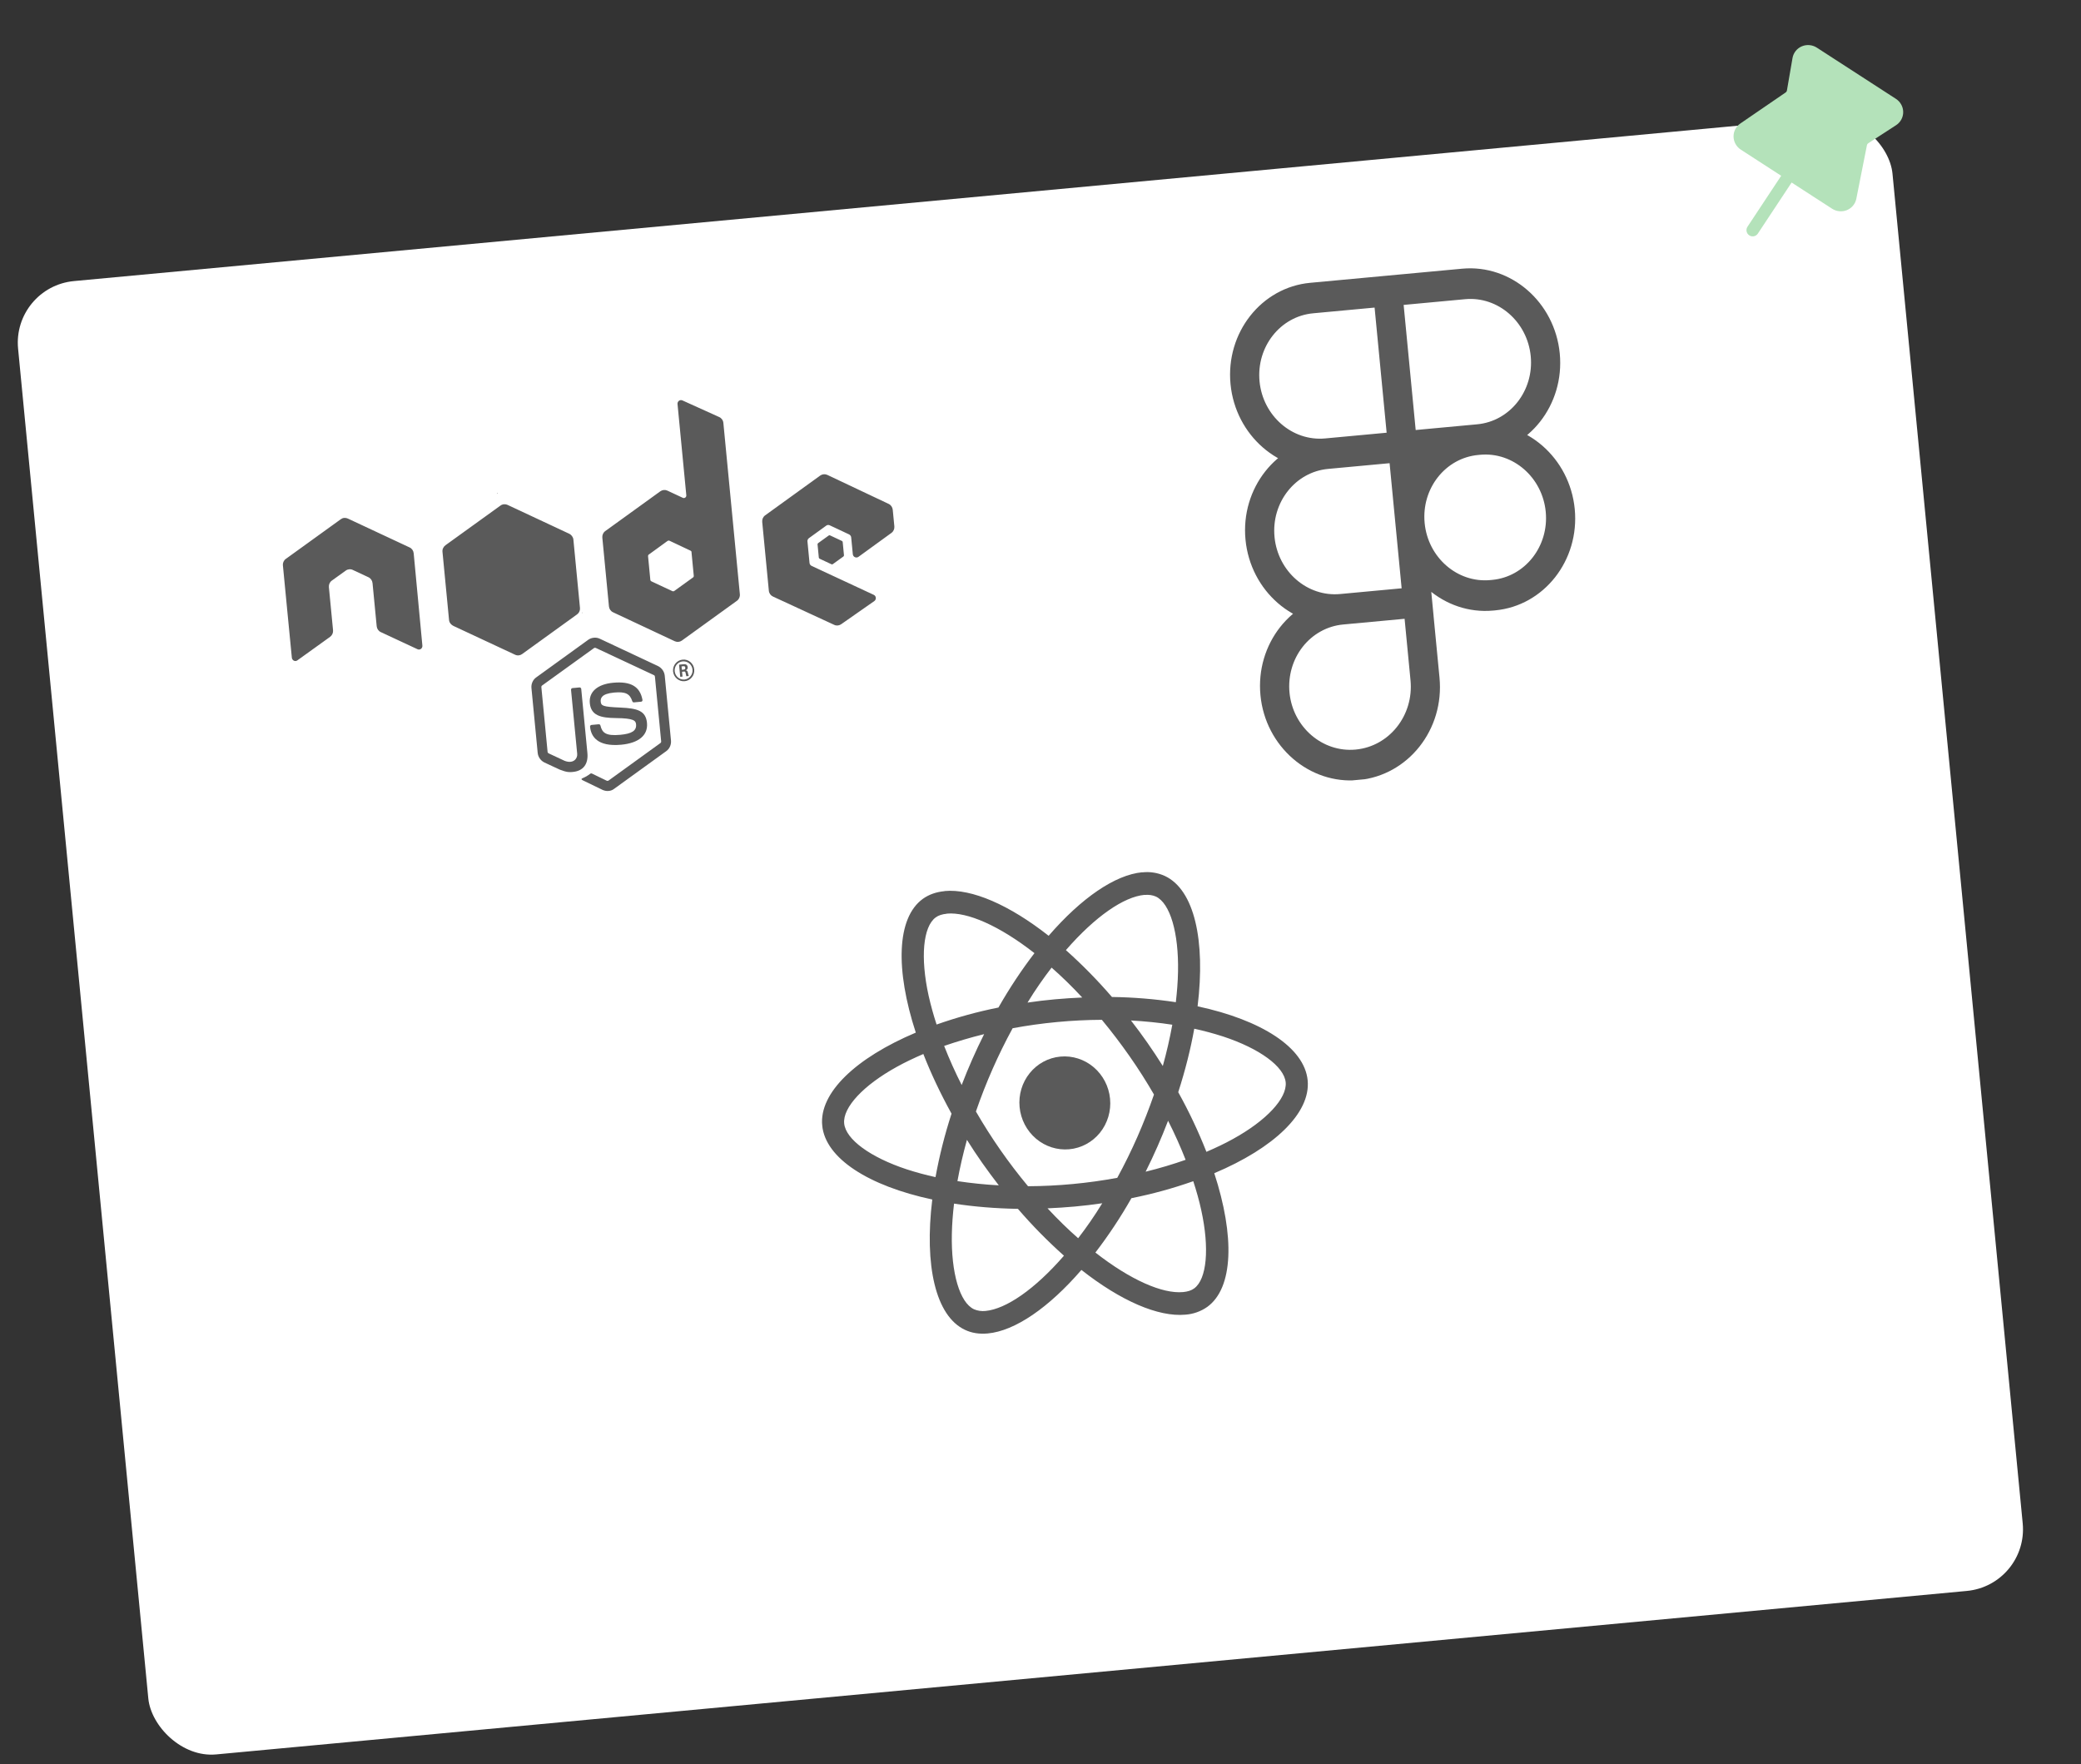 <svg width="335" height="284" viewBox="0 0 335 284" fill="none" xmlns="http://www.w3.org/2000/svg">
<rect x="0" y="0" width="335" height="284" fill="#333333" stroke="none"/>
<rect width="302.953" height="238.353" rx="10" transform="matrix(0.996 -0.093 0.096 0.995 1.952 46.173)" fill="white"/>
<g clip-path="url(#clip0_32_178)">
<path d="M210.508 173.902C209.998 168.599 203.03 164.175 192.789 161.983C194.086 151.394 192.272 143.23 187.523 141.003C186.374 140.479 185.112 140.279 183.867 140.424L184.217 144.059C184.95 143.991 185.553 144.086 186.075 144.317C188.363 145.39 189.77 150.146 189.638 156.448C189.61 157.998 189.479 159.639 189.286 161.32C185.877 160.807 182.442 160.527 179.001 160.482C176.695 157.803 174.219 155.283 171.589 152.939C176.307 147.513 180.92 144.352 184.235 144.044L183.885 140.405C179.502 140.812 174.076 144.544 168.81 150.63C162.484 145.658 156.441 143.023 152.062 143.429L152.412 147.065C155.71 146.759 160.861 148.999 166.527 153.426C164.528 156.035 162.559 158.964 160.73 162.179C157.351 162.855 154.024 163.769 150.773 164.915C150.27 163.386 149.841 161.834 149.487 160.263C148.137 154.095 148.596 149.166 150.624 147.679C151.072 147.341 151.681 147.15 152.413 147.082L152.063 143.446C150.728 143.57 149.542 143.977 148.553 144.691C144.33 147.752 144.12 156.084 147.425 166.216C137.818 170.272 131.85 175.878 132.359 181.164C132.869 186.467 139.836 190.891 150.077 193.08C148.781 203.673 150.595 211.836 155.343 214.061C156.438 214.585 157.678 214.766 159.013 214.642C163.396 214.234 168.822 210.503 174.087 204.417C180.414 209.392 186.453 212.025 190.836 211.617C192.096 211.528 193.307 211.097 194.346 210.369C198.569 207.311 198.779 198.98 195.474 188.848C205.05 184.815 211.017 179.189 210.508 173.902ZM188.718 164.946C188.309 167.185 187.799 169.402 187.189 171.59C185.603 169.061 183.893 166.615 182.065 164.262C184.361 164.395 186.584 164.616 188.721 164.946L188.718 164.946ZM183.097 183.002C182.11 185.245 181.029 187.444 179.858 189.592C175.121 190.468 170.314 190.92 165.493 190.944C162.365 187.187 159.558 183.162 157.104 178.915C158.7 174.281 160.678 169.797 163.015 165.511C167.752 164.634 172.557 164.181 177.377 164.156C178.885 165.974 180.378 167.929 181.829 170.002C183.246 172.024 184.555 174.089 185.769 176.184C184.968 178.493 184.077 180.767 183.097 183.002V183.002ZM188.038 180.402C189.108 182.507 190.054 184.627 190.861 186.692C188.827 187.409 186.669 188.054 184.425 188.606C185.762 185.935 186.968 183.197 188.038 180.402V180.402ZM173.563 199.314C171.931 197.884 170.281 196.277 168.632 194.502C170.071 194.436 171.541 194.349 173.023 194.212C174.521 194.073 175.999 193.902 177.44 193.684C176.191 195.728 174.878 197.61 173.563 199.314ZM160.785 190.802C158.558 190.681 156.337 190.454 154.129 190.122C154.516 187.963 155.039 185.723 155.658 183.478C156.438 184.718 157.25 185.962 158.125 187.2C159 188.434 159.884 189.638 160.785 190.802ZM169.287 155.754C170.92 157.184 172.569 158.791 174.219 160.566C172.78 160.632 171.309 160.719 169.828 160.856C168.33 160.995 166.852 161.166 165.411 161.384C166.659 159.34 167.973 157.458 169.287 155.754ZM158.425 166.462C157.088 169.127 155.882 171.859 154.811 174.649C153.77 172.6 152.828 170.501 151.988 168.359C154.023 167.659 156.182 167.014 158.425 166.462ZM145.976 188.228C140.1 186.29 136.142 183.397 135.895 180.836C135.648 178.274 138.983 174.686 144.387 171.717C145.696 170.987 147.142 170.307 148.64 169.66C149.857 172.771 151.372 175.988 153.179 179.263C152.092 182.602 151.23 186.015 150.598 189.478C149.039 189.138 147.497 188.721 145.976 188.228V188.228ZM156.791 210.746C154.504 209.68 153.096 204.917 153.229 198.619C153.257 197.068 153.388 195.424 153.581 193.743C156.776 194.237 160.243 194.524 163.866 194.585C166.171 197.264 168.648 199.783 171.278 202.127C166.56 207.553 161.946 210.714 158.632 211.022C158.007 211.088 157.375 210.994 156.792 210.749L156.791 210.746ZM193.38 194.804C194.729 200.968 194.271 205.9 192.242 207.388C191.795 207.725 191.186 207.913 190.453 207.981C187.155 208.288 182.005 206.051 176.338 201.62C178.466 198.845 180.403 195.921 182.135 192.87C185.514 192.195 188.841 191.281 192.093 190.135C192.619 191.748 193.055 193.303 193.38 194.804V194.804ZM198.464 183.35C197.154 184.081 195.708 184.761 194.21 185.408C192.91 182.108 191.394 178.899 189.672 175.805C190.81 172.277 191.667 168.855 192.253 165.59C193.817 165.931 195.364 166.347 196.89 166.839C202.767 168.776 206.725 171.669 206.972 174.231C207.202 176.794 203.868 180.382 198.464 183.35V183.35Z" fill="#5A5A5A"/>
<path d="M172.135 184.993C174.066 184.813 175.842 183.855 177.073 182.33C178.304 180.804 178.888 178.836 178.698 176.858C178.508 174.88 177.558 173.054 176.058 171.783C174.558 170.511 172.63 169.897 170.699 170.077C168.768 170.256 166.992 171.214 165.761 172.74C164.53 174.265 163.946 176.233 164.136 178.211C164.327 180.189 165.276 182.015 166.776 183.287C168.277 184.558 170.204 185.172 172.135 184.993V184.993Z" fill="#5A5A5A"/>
</g>
<g clip-path="url(#clip1_32_178)">
<path d="M238.269 73.205L223.694 74.56L220.81 44.604L235.385 43.25C243.251 42.519 250.296 48.642 251.091 56.901C251.886 65.159 246.135 72.474 238.269 73.205V73.205ZM227.895 69.219L237.797 68.299C243.086 67.807 246.953 62.888 246.418 57.338C245.884 51.788 241.144 47.668 235.858 48.16L225.956 49.08L227.895 69.219V69.219ZM228.367 74.125L213.795 75.479C205.929 76.21 198.885 70.087 198.089 61.829C197.294 53.57 203.045 46.255 210.911 45.524L225.486 44.17L228.37 74.125L228.367 74.125ZM211.384 50.431C206.094 50.922 202.228 55.841 202.762 61.391C203.297 66.941 208.033 71.064 213.323 70.573L223.225 69.653L221.286 49.51L211.384 50.431ZM230.778 99.171L216.206 100.525C208.341 101.256 201.296 95.133 200.501 86.874C199.706 78.616 205.457 71.304 213.323 70.573L227.898 69.219L230.782 99.171L230.778 99.171ZM213.795 75.479C208.506 75.971 204.639 80.89 205.174 86.44C205.708 91.99 210.448 96.11 215.734 95.619L225.636 94.698L223.697 74.559L213.795 75.479ZM218.694 125.567C210.787 126.302 203.704 120.182 202.909 111.924C202.114 103.665 207.865 96.353 215.731 95.622L230.306 94.268L231.732 109.08C232.536 117.429 226.687 124.824 218.694 125.567V125.567ZM216.206 100.525C213.664 100.765 211.329 102.053 209.713 104.108C208.097 106.163 207.331 108.816 207.585 111.486C208.12 117.039 212.891 121.152 218.225 120.657C223.641 120.153 227.609 115.154 227.065 109.511L226.112 99.605L216.206 100.525V100.525ZM240.681 98.251L240.369 98.28C232.503 99.011 225.459 92.888 224.664 84.629C223.868 76.371 229.62 69.059 237.486 68.328L237.797 68.299C245.663 67.568 252.707 73.691 253.503 81.949C254.298 90.208 248.546 97.52 240.681 98.251V98.251ZM237.961 73.234C232.672 73.725 228.805 78.644 229.34 84.195C229.874 89.745 234.614 93.864 239.9 93.373L240.211 93.344C245.501 92.853 249.367 87.933 248.833 82.383C248.298 76.833 243.559 72.714 238.272 73.205L237.961 73.234V73.234Z" fill="#5A5A5A"/>
</g>
<g clip-path="url(#clip2_32_178)">
<path d="M97.98 127.319C97.658 127.349 97.327 127.285 97.02 127.156L93.904 125.647C93.435 125.438 93.64 125.325 93.789 125.263C94.353 125.006 94.471 124.948 95.064 124.514C95.122 124.477 95.215 124.484 95.28 124.51L97.682 125.675C97.763 125.714 97.886 125.703 97.958 125.649L106.321 119.603C106.393 119.549 106.445 119.45 106.435 119.34L105.431 108.912C105.42 108.802 105.365 108.713 105.269 108.675L95.902 104.292C95.821 104.252 95.714 104.262 95.626 104.318L87.262 110.348C87.174 110.403 87.139 110.517 87.148 110.611L88.152 121.039C88.161 121.133 88.231 121.221 88.313 121.261L90.873 122.458C92.257 123.008 92.993 122.135 92.918 121.353L91.926 111.05C91.912 110.91 92.007 110.774 92.161 110.76L93.281 110.656C93.419 110.643 93.552 110.741 93.567 110.898L94.559 121.201C94.732 122.999 93.879 124.104 92.207 124.259C91.701 124.306 91.287 124.344 90.113 123.886L87.65 122.742C87.05 122.451 86.622 121.86 86.557 121.187L85.553 110.759C85.488 110.087 85.779 109.413 86.33 109.03L94.693 102.985C95.229 102.604 95.965 102.535 96.549 102.812L105.917 107.21C106.518 107.502 106.946 108.093 107.011 108.765L108.015 119.193C108.079 119.866 107.788 120.54 107.237 120.922L98.874 126.968C98.63 127.164 98.317 127.288 97.98 127.319V127.319ZM104.152 116.366C103.964 114.412 102.626 114.015 99.86 113.894C97.063 113.775 96.769 113.613 96.705 112.956C96.653 112.409 96.814 111.669 98.853 111.479C100.679 111.31 101.393 111.653 101.789 112.878C101.832 113.001 101.932 113.07 102.054 113.059L103.205 112.952C103.281 112.945 103.34 112.908 103.381 112.857C103.421 112.79 103.446 112.725 103.423 112.648C103.031 110.507 101.539 109.636 98.701 109.9C96.171 110.135 94.773 111.369 94.948 113.183C95.139 115.169 96.693 115.56 99.141 115.585C102.068 115.613 102.339 116.014 102.394 116.592C102.492 117.609 101.735 118.105 99.864 118.279C97.517 118.497 96.939 117.951 96.656 116.779C96.628 116.655 96.512 116.571 96.374 116.584L95.223 116.691C95.085 116.704 94.973 116.824 94.988 116.981C95.134 118.497 96.122 120.235 100.002 119.875C102.84 119.611 104.342 118.336 104.152 116.366V116.366ZM111.757 107.756C111.849 108.71 111.158 109.563 110.222 109.65C109.286 109.737 108.444 109.026 108.352 108.073C108.257 107.088 108.983 106.263 109.888 106.179C110.807 106.078 111.663 106.771 111.757 107.756ZM111.481 107.782C111.403 106.969 110.697 106.388 109.899 106.462C109.117 106.534 108.535 107.235 108.613 108.048C108.691 108.861 109.399 109.458 110.181 109.385C110.977 109.296 111.558 108.579 111.481 107.782ZM110.884 108.815L110.486 108.852C110.461 108.76 110.352 108.265 110.35 108.25C110.309 108.143 110.272 108.083 110.134 108.096L109.797 108.128L109.872 108.909L109.504 108.944L109.316 106.989L109.975 106.928C110.205 106.907 110.65 106.865 110.7 107.381C110.734 107.741 110.512 107.84 110.378 107.9C110.641 107.891 110.673 108.062 110.743 108.308C110.773 108.463 110.829 108.726 110.884 108.815V108.815ZM110.322 107.479C110.297 107.214 110.113 107.231 110.021 107.239L109.714 107.268L109.767 107.815L110.058 107.788C110.304 107.765 110.333 107.589 110.322 107.479V107.479ZM66.596 89.064C66.555 88.642 66.305 88.286 65.932 88.116L55.999 83.471C55.836 83.391 55.648 83.361 55.462 83.363L55.37 83.371C55.186 83.388 55.023 83.466 54.864 83.576L46.008 89.967C45.675 90.203 45.498 90.614 45.537 91.021L46.982 105.872C47.002 106.075 47.127 106.253 47.307 106.347C47.486 106.441 47.701 106.421 47.874 106.294L53.142 102.508C53.474 102.256 53.653 101.861 53.614 101.454L52.945 94.512C52.906 94.106 53.083 93.695 53.417 93.459L55.66 91.847C55.834 91.72 56.013 91.656 56.212 91.638C56.412 91.619 56.616 91.647 56.795 91.741L59.306 92.912C59.679 93.082 59.931 93.453 59.97 93.86L60.639 100.801C60.678 101.208 60.93 101.579 61.302 101.749L67.2 104.498C67.379 104.592 67.609 104.571 67.767 104.446C67.927 104.336 68.015 104.123 67.995 103.92L66.596 89.064ZM116.448 68.073L119.103 95.653C119.143 96.059 118.965 96.47 118.632 96.706L109.763 103.114C109.43 103.35 109 103.39 108.628 103.22L98.693 98.559C98.32 98.388 98.068 98.017 98.029 97.611L96.963 86.542C96.924 86.135 97.101 85.724 97.434 85.488L106.304 79.08C106.637 78.844 107.067 78.804 107.439 78.975L109.918 80.132C110.194 80.264 110.512 80.03 110.483 79.733L109.068 65.036C109.026 64.598 109.459 64.274 109.864 64.457L115.769 67.127C116.14 67.281 116.408 67.651 116.448 68.073V68.073ZM111.333 88.882C111.322 88.772 111.252 88.684 111.171 88.644L107.766 87.036C107.67 86.998 107.562 87.008 107.475 87.064L104.437 89.27C104.35 89.326 104.313 89.424 104.324 89.533L104.689 93.332C104.7 93.442 104.77 93.53 104.851 93.57L108.255 95.162C108.351 95.201 108.458 95.191 108.531 95.137L111.569 92.945C111.657 92.89 111.694 92.792 111.683 92.683L111.318 88.883L111.333 88.882ZM143.502 85.782C143.835 85.546 144.012 85.135 143.973 84.729L143.715 82.055C143.676 81.649 143.424 81.278 143.052 81.108L133.178 76.441C132.806 76.27 132.376 76.31 132.043 76.546L123.173 82.955C122.84 83.191 122.663 83.601 122.702 84.008L123.768 95.077C123.809 95.499 124.06 95.855 124.432 96.025L134.295 100.582C134.652 100.754 135.081 100.714 135.415 100.478L140.751 96.749C141.113 96.494 141.059 95.931 140.654 95.748L130.658 91.093C130.463 91.001 130.338 90.823 130.318 90.62L129.984 87.149C129.964 86.945 130.054 86.748 130.227 86.621L133.005 84.612C133.163 84.487 133.393 84.466 133.573 84.559L136.685 86.021C136.864 86.115 137.005 86.291 137.024 86.495L137.286 89.215C137.328 89.653 137.831 89.89 138.193 89.635L143.502 85.782V85.782ZM131.698 87.431C131.641 87.484 131.601 87.551 131.609 87.629L131.813 89.755C131.821 89.833 131.874 89.907 131.939 89.933L133.851 90.828C133.917 90.869 134.009 90.86 134.066 90.808L135.773 89.576C135.83 89.524 135.87 89.457 135.863 89.379L135.658 87.252C135.65 87.174 135.597 87.1 135.533 87.075L133.62 86.18C133.554 86.139 133.462 86.147 133.406 86.2L131.698 87.431ZM93.364 97.855L92.304 86.848C92.265 86.442 91.982 86.074 91.609 85.903L81.708 81.271C81.368 81.113 80.92 81.123 80.573 81.376L71.731 87.751C71.398 87.987 71.189 88.385 71.229 88.807L72.289 99.814C72.331 100.251 72.659 100.599 72.999 100.757L82.916 105.388C83.305 105.573 83.733 105.517 84.051 105.283L92.877 98.91C93.138 98.728 93.312 98.444 93.359 98.124C93.366 98.044 93.373 97.949 93.364 97.855ZM80.087 79.386L79.972 79.476L80.141 79.46L80.087 79.386V79.386ZM93.735 98.657L93.663 98.553L93.676 98.694L93.735 98.657Z" fill="#5A5A5A"/>
</g>
<g clip-path="url(#clip3_32_178)">
<path d="M280.782 23.248L288.128 28.003L295.474 32.758C295.689 32.896 295.934 32.982 296.188 33.006C296.442 33.031 296.698 32.994 296.933 32.899C297.168 32.803 297.374 32.653 297.534 32.46C297.695 32.267 297.804 32.037 297.852 31.792L299.557 23.188C299.596 22.99 299.674 22.803 299.787 22.636C299.901 22.47 300.046 22.327 300.217 22.216L304.689 19.312C304.903 19.173 305.078 18.983 305.198 18.76C305.318 18.537 305.379 18.287 305.376 18.033C305.374 17.779 305.307 17.529 305.182 17.305C305.057 17.081 304.878 16.89 304.661 16.749L291.93 8.508C291.713 8.368 291.464 8.282 291.207 8.259C290.949 8.235 290.69 8.275 290.454 8.374C290.218 8.474 290.011 8.629 289.852 8.828C289.694 9.026 289.588 9.26 289.545 9.51L288.646 14.727C288.612 14.925 288.538 15.115 288.429 15.284C288.32 15.454 288.178 15.6 288.01 15.714L280.724 20.705C280.516 20.847 280.347 21.038 280.233 21.261C280.118 21.483 280.061 21.731 280.067 21.982C280.073 22.233 280.141 22.479 280.265 22.7C280.39 22.921 280.567 23.109 280.782 23.248V23.248Z" fill="#B4E2BA"/>
<path d="M282.147 37.046L288.128 28.003M288.128 28.003L280.782 23.248C280.567 23.109 280.39 22.921 280.265 22.7C280.141 22.479 280.073 22.233 280.067 21.982C280.061 21.731 280.118 21.483 280.233 21.261C280.347 21.038 280.516 20.847 280.724 20.705L288.01 15.714C288.178 15.6 288.32 15.454 288.429 15.284C288.538 15.115 288.612 14.925 288.646 14.727L289.545 9.51C289.588 9.26 289.694 9.026 289.852 8.828C290.011 8.629 290.218 8.474 290.454 8.374C290.691 8.275 290.949 8.235 291.207 8.259C291.464 8.282 291.713 8.368 291.93 8.508L304.661 16.749C304.878 16.89 305.057 17.081 305.182 17.305C305.307 17.529 305.374 17.779 305.376 18.033C305.379 18.287 305.318 18.537 305.198 18.76C305.078 18.983 304.903 19.173 304.689 19.312L300.217 22.216C300.046 22.327 299.901 22.47 299.787 22.636C299.674 22.803 299.596 22.991 299.557 23.188L297.852 31.792C297.804 32.037 297.695 32.267 297.534 32.46C297.374 32.653 297.168 32.803 296.933 32.899C296.698 32.994 296.442 33.031 296.188 33.006C295.934 32.982 295.689 32.896 295.474 32.758L288.128 28.003Z" stroke="#B4E2BA" stroke-width="2" stroke-linecap="round" stroke-linejoin="round"/>
</g>
<defs>
<clipPath id="clip0_32_178">
<rect width="78.486" height="80.42" fill="white" transform="matrix(0.996 -0.093 0.096 0.995 128.605 142.177)"/>
</clipPath>
<clipPath id="clip1_32_178">
<rect width="76.572" height="80.42" fill="white" transform="matrix(0.996 -0.093 0.096 0.995 185.027 47.929)"/>
</clipPath>
<clipPath id="clip2_32_178">
<rect width="98.586" height="80.42" fill="white" transform="matrix(0.996 -0.093 0.096 0.995 42.662 61.158)"/>
</clipPath>
<clipPath id="clip3_32_178">
<rect width="36.973" height="37.367" fill="white" transform="matrix(-0.214 -0.977 -0.98 0.195 314 37)"/>
</clipPath>
</defs>
</svg>

